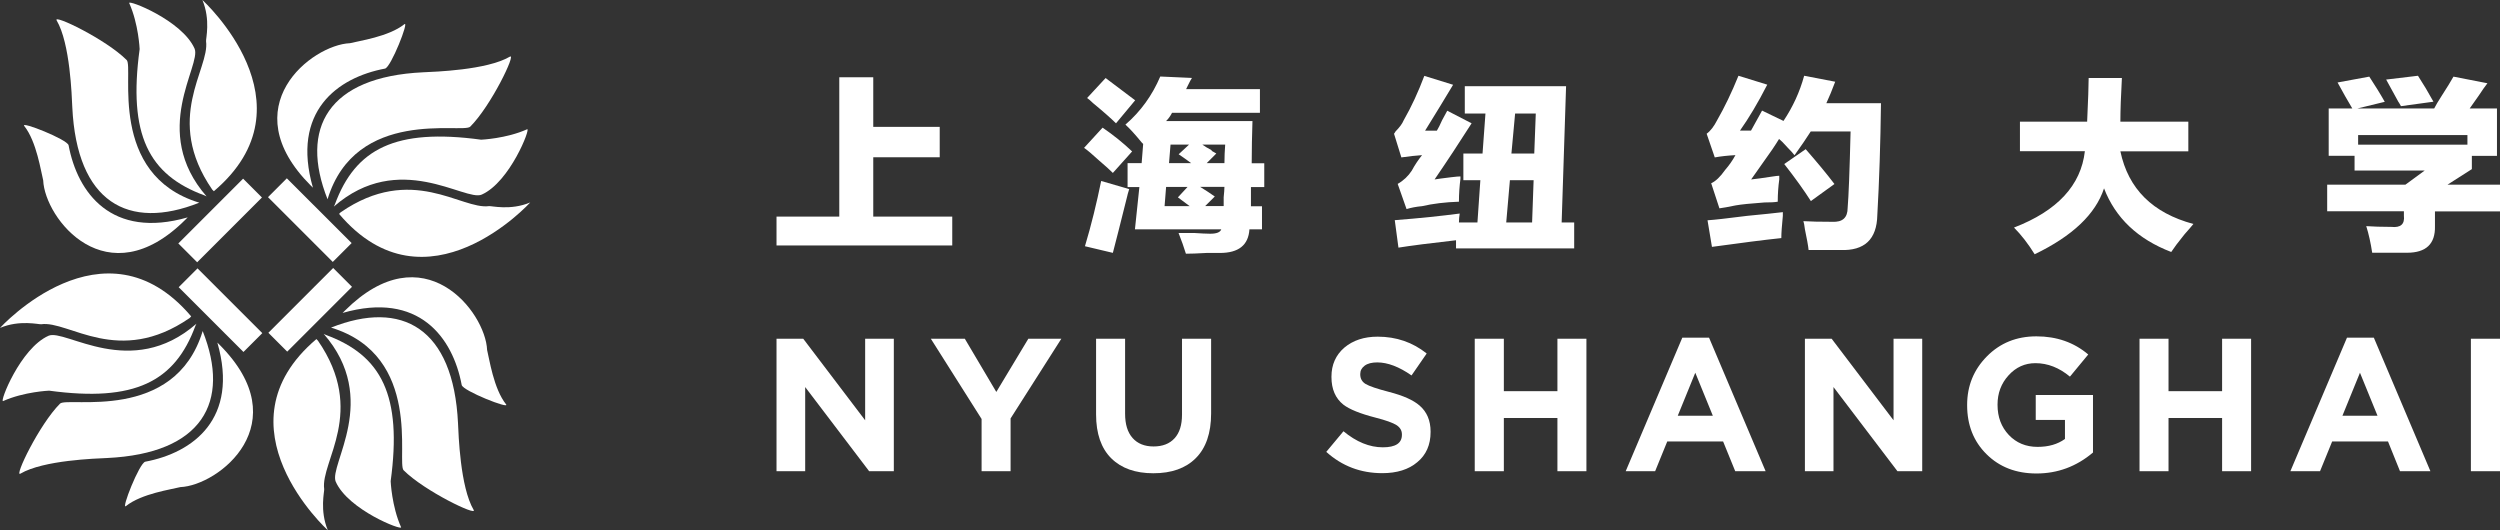 <svg width="132" height="28" viewBox="0 0 132 28" fill="none" xmlns="http://www.w3.org/2000/svg">
<rect x="0" y="0" width="132" height="28" fill="#333333" stroke="none"/>
<g clip-path="url(#clip0_1_57)">
<path d="M41 24.88V17.885H42.411L45.68 22.191V17.885H47.194V24.88H45.891L42.514 20.436V24.88H41Z" fill="white"/>
<path d="M51.828 24.88V22.122L49.148 17.885H50.942L52.605 20.695L54.296 17.885H56.039L53.359 22.093V24.88H51.828Z" fill="white"/>
<path d="M60.896 24.988C59.947 24.988 59.205 24.725 58.673 24.197C58.142 23.67 57.873 22.896 57.873 21.881V17.885H59.405V21.841C59.405 22.403 59.536 22.827 59.799 23.125C60.062 23.423 60.433 23.573 60.907 23.573C61.387 23.573 61.753 23.429 62.016 23.142C62.279 22.856 62.41 22.443 62.41 21.893V17.885H63.947V21.83C63.947 22.867 63.673 23.659 63.136 24.192C62.604 24.725 61.856 24.988 60.896 24.988Z" fill="white"/>
<path d="M72.987 24.983C71.844 24.983 70.861 24.61 70.027 23.859L70.935 22.77C71.621 23.337 72.312 23.618 73.015 23.618C73.684 23.618 74.021 23.401 74.021 22.959V22.936C74.021 22.735 73.929 22.575 73.741 22.449C73.552 22.328 73.181 22.191 72.615 22.047C71.815 21.841 71.249 21.612 70.93 21.365C70.512 21.033 70.301 20.546 70.301 19.909V19.886C70.301 19.256 70.53 18.745 70.981 18.355C71.438 17.971 72.021 17.776 72.741 17.776C73.729 17.776 74.592 18.075 75.329 18.665L74.529 19.823C73.872 19.364 73.266 19.135 72.718 19.135C72.432 19.135 72.21 19.192 72.055 19.307C71.901 19.422 71.821 19.565 71.821 19.749V19.766C71.821 19.995 71.918 20.161 72.107 20.276C72.301 20.391 72.707 20.528 73.324 20.689C74.084 20.884 74.626 21.125 74.958 21.417C75.341 21.749 75.535 22.208 75.535 22.787V22.81C75.535 23.486 75.301 24.02 74.832 24.404C74.381 24.788 73.758 24.983 72.987 24.983Z" fill="white"/>
<path d="M77.866 24.88V17.885H79.403V20.654H82.232V17.885H83.763V24.88H82.232V22.07H79.403V24.88H77.866Z" fill="white"/>
<path d="M85.837 24.88L88.826 17.828H90.237L93.225 24.88H91.62L90.98 23.309H88.031L87.391 24.88H85.837ZM88.586 21.95H90.437L89.511 19.68L88.586 21.95Z" fill="white"/>
<path d="M95.299 24.88V17.885H96.711L99.979 22.191V17.885H101.493V24.88H100.185L96.808 20.436V24.88H95.299Z" fill="white"/>
<path d="M107.527 25C106.453 25 105.573 24.662 104.887 23.98C104.202 23.303 103.865 22.437 103.865 21.4V21.377C103.865 20.373 104.213 19.519 104.91 18.814C105.607 18.109 106.476 17.759 107.522 17.759C108.596 17.759 109.51 18.08 110.259 18.717L109.293 19.886C108.727 19.416 108.122 19.175 107.47 19.175C106.916 19.175 106.442 19.387 106.053 19.817C105.665 20.242 105.47 20.758 105.47 21.36V21.377C105.47 22.019 105.67 22.546 106.064 22.965C106.459 23.383 106.967 23.595 107.584 23.595C108.161 23.595 108.641 23.458 109.03 23.177V22.174H107.487V20.855H110.51V23.893C109.636 24.633 108.641 25 107.527 25Z" fill="white"/>
<path d="M112.967 24.88V17.885H114.498V20.654H117.327V17.885H118.858V24.88H117.327V22.07H114.498V24.88H112.967Z" fill="white"/>
<path d="M120.932 24.88L123.921 17.828H125.338L128.326 24.88H126.72L126.086 23.309H123.138L122.498 24.88H120.932ZM123.681 21.95H125.532L124.606 19.68L123.681 21.95Z" fill="white"/>
<path d="M132 17.885H130.463V24.88H132V17.885Z" fill="white"/>
<path d="M44.314 4.08H46.108V6.7H49.617V8.305H46.108V11.436H50.279V12.961H41V11.436H44.314V4.08Z" fill="white"/>
<path d="M58.216 6.74C58.788 7.13 59.307 7.549 59.776 7.996L58.759 9.131C58.605 8.976 58.359 8.753 58.022 8.466C57.685 8.156 57.422 7.933 57.239 7.807L58.216 6.74ZM58.142 9.555L59.622 9.985C59.542 10.243 59.519 10.335 59.542 10.26C59.153 11.826 58.89 12.852 58.759 13.351L57.285 13.001C57.622 11.877 57.902 10.73 58.142 9.555ZM58.376 4.12C58.999 4.59 59.519 4.98 59.936 5.296L58.925 6.511C58.656 6.247 58.256 5.892 57.713 5.445C57.582 5.319 57.479 5.227 57.399 5.175L58.376 4.12ZM61.262 4.04L62.936 4.115C62.884 4.195 62.816 4.31 62.742 4.47C62.69 4.573 62.65 4.654 62.627 4.705H66.524V5.955H61.884C61.804 6.115 61.702 6.259 61.57 6.391H66.13C66.107 7.147 66.09 7.893 66.09 8.621H66.753V9.876H66.05V10.891H66.633V12.107H65.97C65.918 12.944 65.398 13.356 64.41 13.356H63.707C63.216 13.385 62.85 13.396 62.616 13.396C62.513 13.058 62.382 12.691 62.227 12.301H63.044C63.404 12.324 63.696 12.341 63.901 12.341C64.239 12.341 64.433 12.261 64.484 12.107H59.925L60.159 9.876H59.536V8.615H60.279L60.359 7.6C60.33 7.577 60.307 7.549 60.279 7.52C59.942 7.107 59.656 6.792 59.422 6.58C60.233 5.88 60.839 5.032 61.262 4.04ZM62.816 10.885C62.633 10.754 62.427 10.599 62.193 10.421L62.702 9.871H61.57L61.49 10.885H62.816ZM62.896 8.615C62.69 8.46 62.467 8.305 62.233 8.145L62.782 7.635H61.804L61.724 8.615H62.896ZM64.141 10.375L63.633 10.88H64.61V10.415C64.633 10.18 64.65 9.997 64.65 9.865H63.364C63.621 10.02 63.884 10.197 64.141 10.375ZM64.221 8.105L63.713 8.615H64.65C64.65 8.277 64.667 7.95 64.69 7.635H63.484C63.587 7.715 63.759 7.818 63.993 7.944C63.907 7.927 63.987 7.979 64.221 8.105Z" fill="white"/>
<path d="M75.746 9.475C75.901 9.452 76.198 9.406 76.644 9.355C76.878 9.326 77.032 9.315 77.112 9.315V9.435C77.061 9.825 77.032 10.232 77.032 10.65C76.306 10.673 75.655 10.754 75.084 10.885C74.775 10.914 74.501 10.966 74.266 11.04L73.798 9.71C74.112 9.532 74.358 9.292 74.541 9.011C74.695 8.724 74.878 8.449 75.084 8.191C74.746 8.214 74.386 8.254 73.992 8.311L73.604 7.061C73.627 7.033 73.655 6.998 73.684 6.941C73.889 6.729 74.038 6.54 74.112 6.356C74.529 5.628 74.889 4.843 75.204 4.006L76.724 4.476C76.335 5.129 75.838 5.938 75.244 6.901H75.866C75.946 6.769 76.038 6.586 76.141 6.351C76.272 6.115 76.364 5.949 76.415 5.846L77.701 6.511C77.072 7.497 76.421 8.489 75.746 9.475ZM77.346 4.55H82.689L82.455 11.745H83.117V13.116H76.878V12.685C75.501 12.84 74.484 12.972 73.838 13.075L73.644 11.625C74.969 11.522 76.112 11.401 77.072 11.275C77.049 11.436 77.032 11.585 77.032 11.745H78.009L78.163 9.515H77.266V8.105H78.278L78.432 5.995H77.341V4.55H77.346ZM79.723 9.515L79.529 11.745H80.895L80.975 9.515H79.723ZM81.089 5.995H79.998L79.803 8.105H81.009L81.089 5.995Z" fill="white"/>
<path d="M92.46 9.475C92.694 9.452 93.071 9.4 93.591 9.32C93.745 9.297 93.865 9.28 93.945 9.28V9.475C93.894 9.842 93.865 10.232 93.865 10.65C93.711 10.679 93.477 10.69 93.162 10.69C92.431 10.742 91.928 10.794 91.642 10.845C91.254 10.925 90.968 10.977 90.785 11L90.351 9.676C90.585 9.572 90.831 9.337 91.088 8.971C91.294 8.735 91.477 8.477 91.631 8.191C91.214 8.214 90.854 8.254 90.54 8.311L90.111 7.061C90.323 6.907 90.5 6.666 90.66 6.356C91.054 5.668 91.431 4.889 91.791 4L93.311 4.47C92.82 5.433 92.334 6.242 91.871 6.895H92.454C92.66 6.528 92.854 6.179 93.037 5.84L94.168 6.385C94.659 5.651 95.025 4.86 95.26 4L96.899 4.315C96.745 4.734 96.585 5.112 96.431 5.45H99.316C99.288 7.595 99.225 9.561 99.122 11.361C99.094 12.64 98.448 13.247 97.174 13.201H95.494C95.471 12.966 95.402 12.6 95.299 12.107C95.271 11.894 95.248 11.751 95.219 11.677C95.585 11.699 96.094 11.711 96.739 11.711C97.288 11.74 97.556 11.493 97.556 10.971C97.608 10.369 97.659 9.028 97.711 6.941H95.608C95.374 7.308 95.088 7.726 94.751 8.197C94.671 8.093 94.54 7.944 94.362 7.767C94.18 7.56 94.037 7.417 93.934 7.337C93.854 7.468 93.74 7.652 93.58 7.887C93.328 8.237 92.951 8.776 92.46 9.475ZM90.391 13.035L90.157 11.631C90.523 11.608 91.225 11.527 92.26 11.396C93.065 11.321 93.688 11.252 94.134 11.201V11.396C94.082 11.917 94.054 12.307 94.054 12.571C93.117 12.668 91.894 12.829 90.391 13.035ZM95.34 7.876C95.934 8.558 96.442 9.165 96.859 9.716L95.614 10.616C95.248 10.043 94.779 9.389 94.208 8.661L95.34 7.876Z" fill="white"/>
<path d="M106.653 6.425H110.201C110.253 5.278 110.281 4.51 110.281 4.12H112.036C111.984 5.055 111.956 5.829 111.956 6.425H115.544V7.99H111.956C112.373 9.974 113.658 11.246 115.812 11.826C115.71 11.957 115.55 12.135 115.344 12.37C115.007 12.783 114.772 13.104 114.641 13.305C112.875 12.628 111.693 11.505 111.093 9.945C110.647 11.304 109.43 12.462 107.43 13.425C107.093 12.88 106.727 12.405 106.339 12.015C108.63 11.132 109.876 9.785 110.081 7.984H106.653V6.425Z" fill="white"/>
<path d="M122.875 9.75H127.006L128.023 9.005H124.321V8.225H122.955V5.726H124.201C123.966 5.33 123.703 4.877 123.423 4.355L125.098 4.046C125.406 4.516 125.68 4.957 125.915 5.376L124.475 5.726H128.526C128.606 5.571 128.732 5.347 128.92 5.061C129.206 4.619 129.412 4.281 129.543 4.046L131.337 4.396C131.234 4.527 131.074 4.745 130.869 5.061C130.663 5.347 130.503 5.571 130.4 5.726H131.84V8.231H130.514V8.93L129.229 9.75H132V11.161H128.566V11.94C128.589 12.88 128.097 13.345 127.086 13.345H125.252C125.172 12.823 125.069 12.353 124.938 11.94C125.303 11.963 125.743 11.98 126.263 11.98C126.755 12.032 126.977 11.837 126.926 11.39V11.155H122.875V9.75ZM124.509 7.64H130.28V7.13H124.509V7.64ZM127.669 4C127.955 4.441 128.229 4.9 128.486 5.37L126.772 5.605C126.669 5.422 126.629 5.359 126.652 5.41C126.366 4.889 126.143 4.487 125.989 4.201L127.669 4Z" fill="white"/>
</g>
<g clip-path="url(#clip1_1_57)">
<path d="M2.281 9.522C2.363 11.535 5.637 15.754 9.801 11.587L9.911 11.477C5.884 12.635 4.093 10.179 3.622 7.671C3.562 7.362 1.057 6.374 1.279 6.65C1.938 7.477 2.163 9.073 2.281 9.522Z" fill="white"/>
<path d="M10.522 10.702C5.656 9.224 7.075 3.556 6.689 3.17C5.585 2.067 2.787 0.728 2.99 1.076C3.707 2.289 3.789 5.079 3.817 5.656C4.055 10.68 6.768 12.194 10.522 10.702Z" fill="white"/>
<path d="M10.908 10.371C7.901 6.924 10.658 3.436 10.272 2.563C9.61 1.073 6.732 -0.044 6.823 0.164C7.318 1.268 7.373 2.593 7.373 2.593C6.757 7.121 7.852 9.235 10.793 10.316L10.908 10.371Z" fill="white"/>
<path d="M11.291 10.097C16.728 5.489 10.686 0 10.686 0C11.127 1.049 10.861 2.056 10.88 2.179C11.085 3.636 8.619 6.261 11.209 10.015L11.291 10.097Z" fill="white"/>
<path d="M12.836 9.433L9.415 12.854L10.41 13.849L13.831 10.428L12.836 9.433Z" fill="white"/>
<path d="M9.522 25.719C11.535 25.637 15.754 22.366 11.587 18.198L11.477 18.089C12.635 22.116 10.179 23.907 7.671 24.378C7.362 24.435 6.374 26.943 6.65 26.721C7.474 26.059 9.073 25.837 9.522 25.719Z" fill="white"/>
<path d="M10.702 17.479C9.224 22.344 3.556 20.928 3.17 21.311C2.067 22.418 0.728 25.216 1.076 25.01C2.292 24.293 5.079 24.211 5.656 24.183C10.678 23.945 12.194 21.232 10.702 17.479Z" fill="white"/>
<path d="M10.371 17.092C6.924 20.099 3.436 17.342 2.563 17.728C1.073 18.39 -0.044 21.268 0.164 21.177C1.268 20.682 2.593 20.627 2.593 20.627C7.121 21.243 9.235 20.148 10.316 17.207L10.371 17.092Z" fill="white"/>
<path d="M10.095 16.706C5.489 11.272 0 17.314 0 17.314C1.046 16.873 2.056 17.139 2.177 17.12C3.633 16.915 6.261 19.381 10.012 16.791L10.095 16.706Z" fill="white"/>
<path d="M10.429 14.169L9.434 15.164L12.854 18.584L13.85 17.589L10.429 14.169Z" fill="white"/>
<path d="M25.719 18.478C25.637 16.465 22.366 12.246 18.199 16.413L18.089 16.523C22.116 15.365 23.907 17.821 24.378 20.328C24.438 20.638 26.943 21.626 26.721 21.35C26.059 20.523 25.834 18.927 25.719 18.478Z" fill="white"/>
<path d="M17.479 17.298C22.344 18.776 20.925 24.444 21.311 24.83C22.415 25.933 25.213 27.272 25.01 26.927C24.293 25.711 24.211 22.924 24.183 22.344C23.942 17.322 21.229 15.806 17.479 17.298Z" fill="white"/>
<path d="M17.092 17.629C20.099 21.076 17.342 24.564 17.728 25.437C18.39 26.927 21.268 28.041 21.177 27.836C20.682 26.735 20.627 25.407 20.627 25.407C21.243 20.879 20.148 18.765 17.207 17.684L17.092 17.629Z" fill="white"/>
<path d="M16.706 17.903C11.272 22.511 17.311 28 17.311 28C16.871 26.954 17.136 25.944 17.117 25.823C16.912 24.367 19.378 21.739 16.788 17.988L16.706 17.903Z" fill="white"/>
<path d="M17.591 14.149L14.17 17.571L15.165 18.566L18.586 15.145L17.591 14.149Z" fill="white"/>
<path d="M18.478 2.281C16.465 2.363 12.246 5.637 16.413 9.802L16.523 9.911C15.365 5.884 17.821 4.093 20.328 3.622C20.641 3.562 21.626 1.057 21.35 1.279C20.523 1.941 18.927 2.163 18.478 2.281Z" fill="white"/>
<path d="M17.295 10.522C18.773 5.656 24.441 7.072 24.827 6.689C25.933 5.585 27.272 2.787 26.924 2.99C25.708 3.707 22.921 3.789 22.341 3.817C17.32 4.055 15.806 6.768 17.295 10.522Z" fill="white"/>
<path d="M17.626 10.908C21.073 7.901 24.561 10.658 25.435 10.275C26.924 9.613 28.041 6.732 27.833 6.825C26.73 7.321 25.404 7.376 25.404 7.376C20.876 6.76 18.762 7.855 17.681 10.795L17.626 10.908Z" fill="white"/>
<path d="M17.903 11.294C22.511 16.731 27.997 10.689 27.997 10.689C26.951 11.129 25.941 10.864 25.821 10.883C24.364 11.088 21.739 8.621 17.985 11.211L17.903 11.294Z" fill="white"/>
<path d="M15.145 9.415L14.15 10.41L17.57 13.83L18.566 12.835L15.145 9.415Z" fill="white"/>
</g>
<defs>
<clipPath id="clip0_1_57">
<rect width="91" height="21" fill="white" transform="translate(41 4)"/>
</clipPath>
<clipPath id="clip1_1_57">
<rect width="28" height="28" fill="white"/>
</clipPath>
</defs>
</svg>
